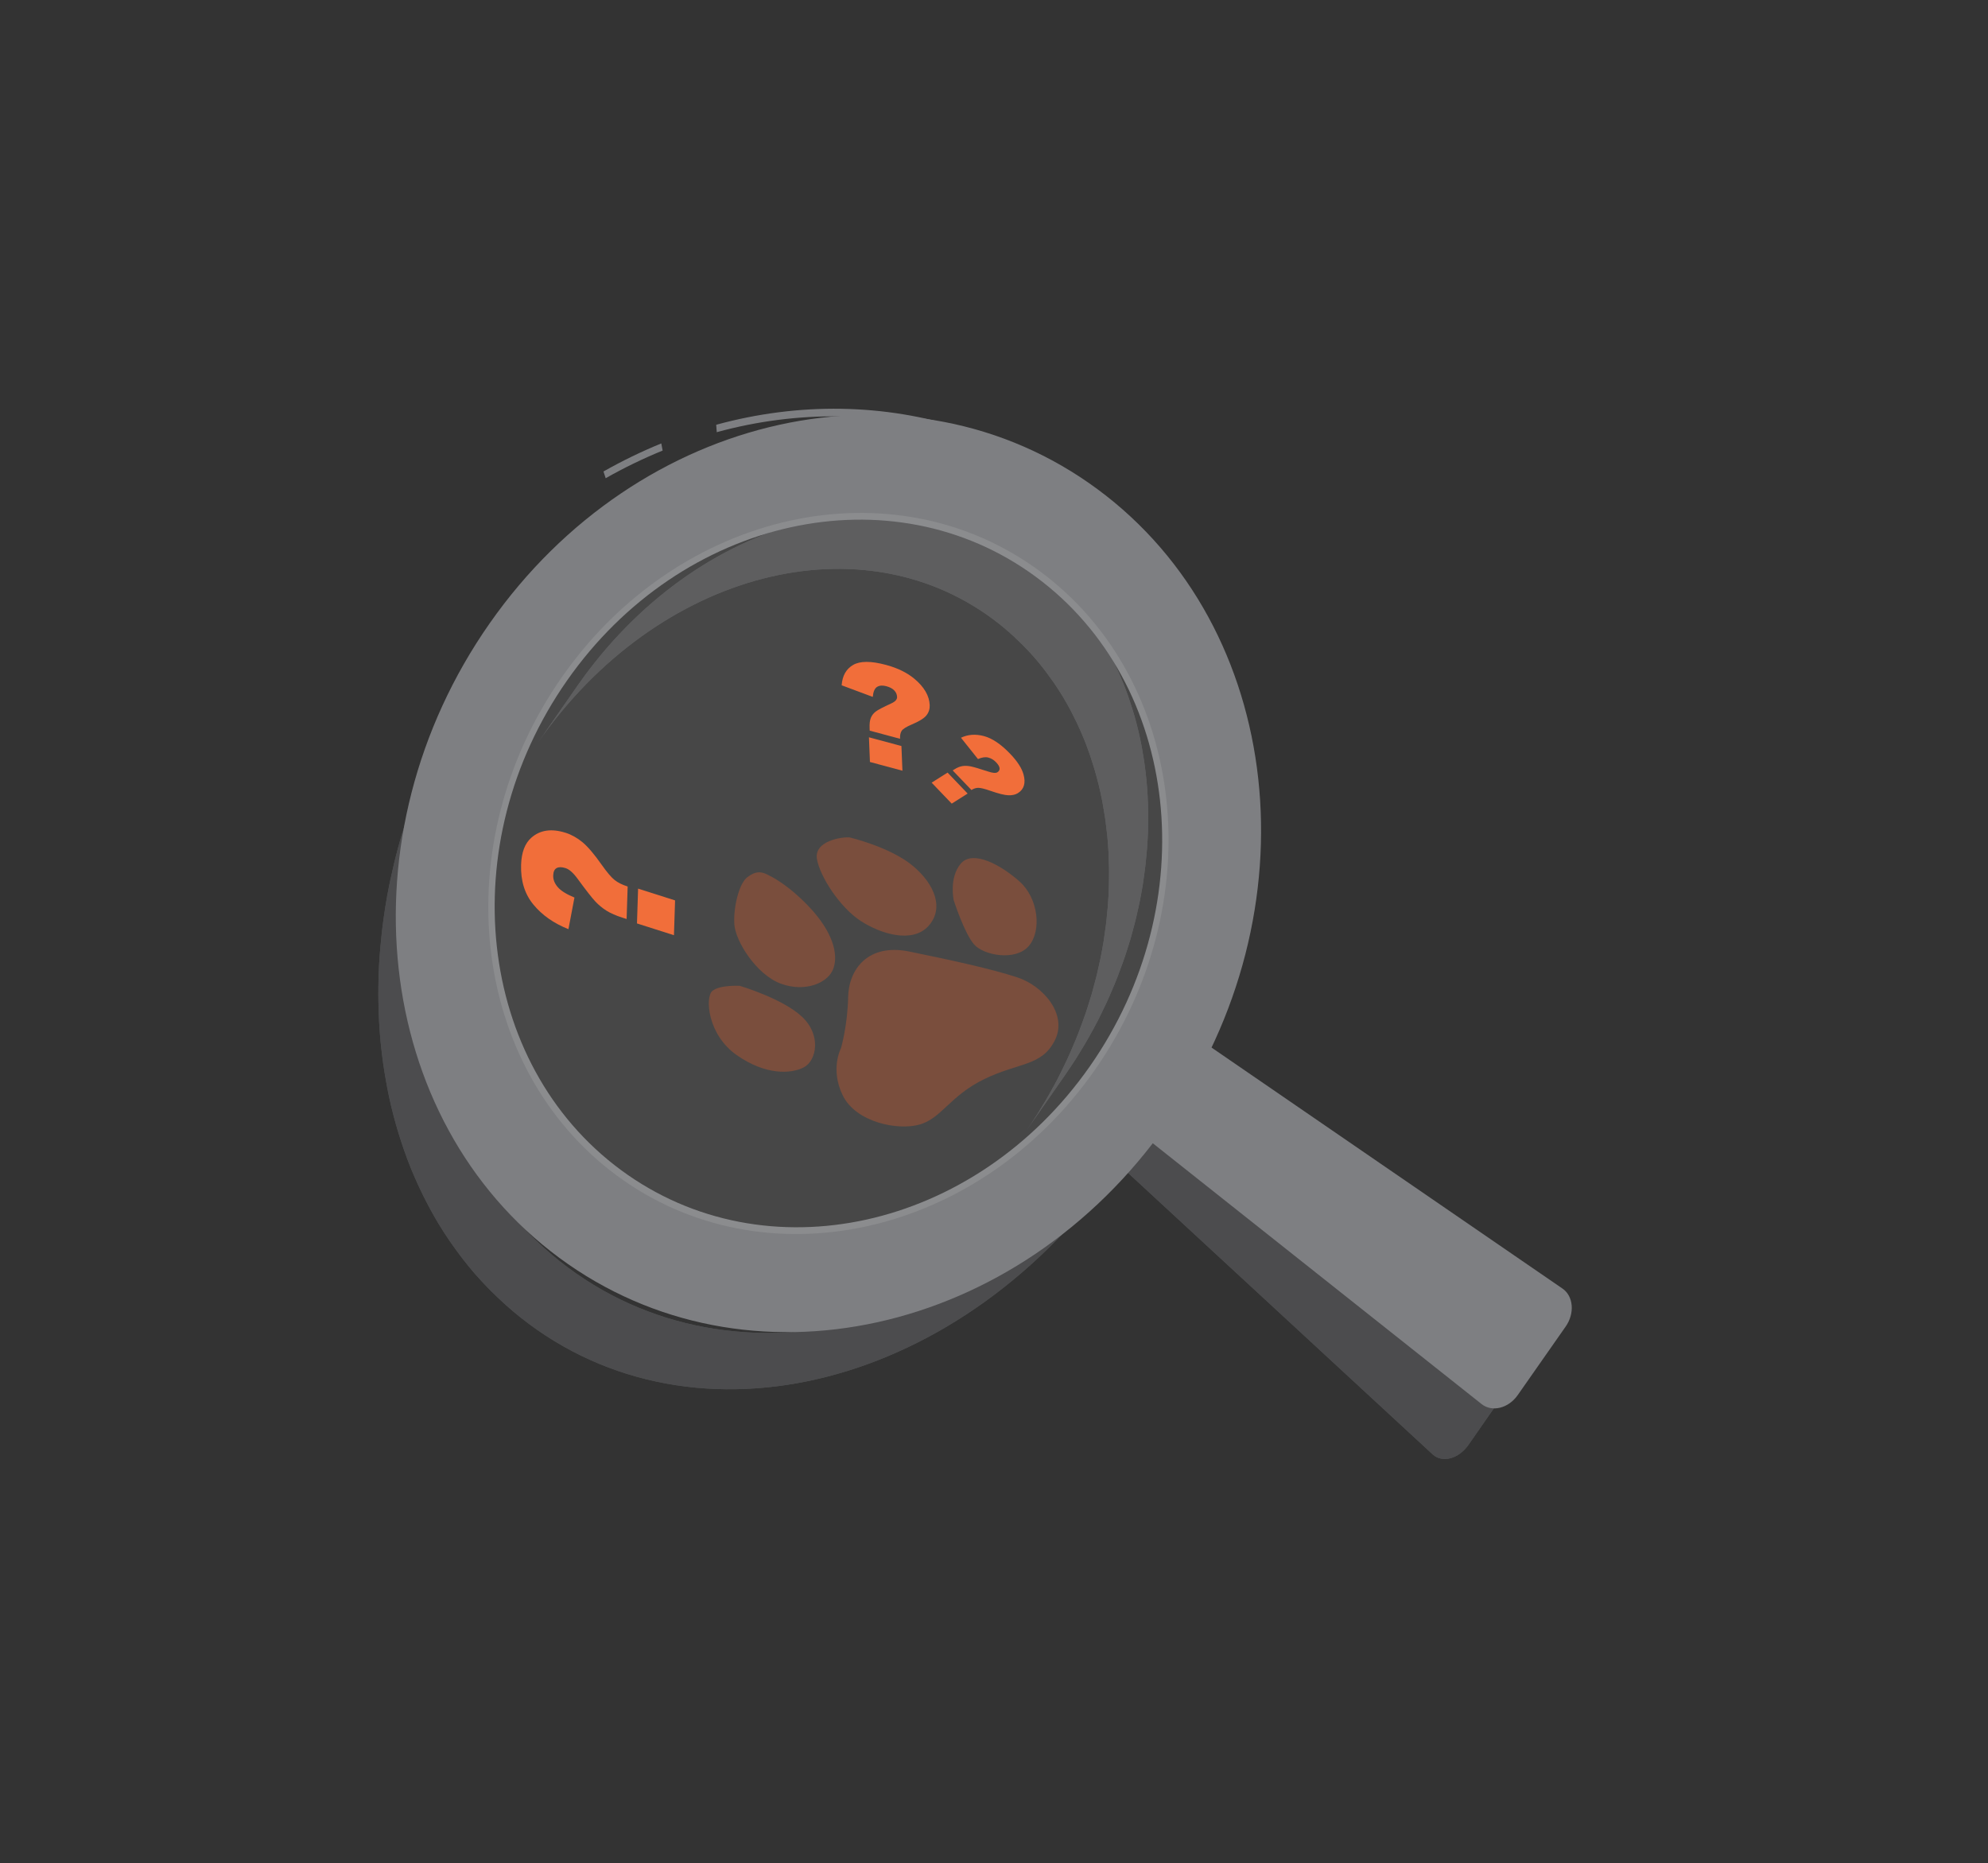<svg width="473.515" height="443.789" viewBox="0 0 473.515 443.789" fill="none" xmlns="http://www.w3.org/2000/svg" xmlns:xlink="http://www.w3.org/1999/xlink">
	<rect x="0" y="0" width="473.515" height="443.789" fill="#333333" stroke="none"/>
	<desc>
			Created with Pixso.
	</desc>
	<defs/>
	<path id="Vector" d="M149.5 211.171L149.251 218.913L148.319 218.617C146.733 218.111 145.45 217.552 144.47 216.938C143.49 216.324 142.602 215.591 141.803 214.74C141.004 213.889 139.607 212.103 137.613 209.382C136.569 207.937 135.598 207.072 134.698 206.786C133.799 206.5 133.093 206.498 132.58 206.78C132.067 207.062 131.796 207.652 131.767 208.548C131.735 209.512 132.094 210.433 132.843 211.309C133.592 212.186 134.919 213.017 136.826 213.803L135.395 221.333C131.904 219.947 129.121 217.993 127.046 215.473C124.971 212.952 123.995 209.791 124.117 205.988C124.212 203.027 125.034 200.873 126.581 199.528C128.672 197.697 131.394 197.315 134.746 198.383C136.136 198.826 137.467 199.572 138.739 200.622C140.01 201.672 141.546 203.479 143.348 206.043C144.612 207.831 145.635 209.032 146.416 209.644C147.196 210.255 148.224 210.765 149.5 211.171ZM151.72 219.967L151.986 211.675L160.793 214.481L160.526 222.773L151.72 219.967Z" fill="#F05E25" fill-opacity="1" fill-rule="nonzero"/>
	<path id="Vector" d="M214.376 175.983L207.152 174.042L207.128 173.42C207.085 172.362 207.19 171.539 207.441 170.953C207.694 170.368 208.084 169.876 208.614 169.478C209.143 169.08 210.343 168.452 212.214 167.593C213.211 167.149 213.698 166.626 213.674 166.026C213.649 165.425 213.425 164.904 212.999 164.46C212.573 164.016 211.942 163.682 211.106 163.457C210.206 163.215 209.472 163.272 208.903 163.627C208.334 163.981 207.993 164.776 207.88 166.008L200.472 163.241C200.632 160.972 201.541 159.356 203.201 158.393C204.86 157.429 207.465 157.425 211.013 158.378C213.776 159.12 216.026 160.216 217.765 161.665C220.125 163.628 221.351 165.728 221.442 167.967C221.479 168.895 221.217 169.71 220.656 170.412C220.096 171.115 218.921 171.841 217.134 172.592C215.89 173.122 215.11 173.606 214.795 174.045C214.481 174.486 214.341 175.132 214.376 175.983ZM206.971 175.63L214.709 177.709L214.946 183.588L207.208 181.51L206.971 175.63Z" fill="#F05E25" fill-opacity="1" fill-rule="nonzero"/>
	<path id="Vector" d="M231.384 188.185L226.918 183.522L227.319 183.268C228.002 182.836 228.642 182.575 229.241 182.486C229.839 182.396 230.485 182.418 231.179 182.551C231.872 182.684 233.257 183.092 235.336 183.774C236.436 184.143 237.179 184.205 237.566 183.96C237.953 183.715 238.126 183.391 238.087 182.989C238.047 182.587 237.769 182.117 237.251 181.577C236.694 180.996 236.068 180.621 235.374 180.449C234.678 180.279 233.868 180.4 232.942 180.815L228.889 175.733C230.552 174.944 232.374 174.812 234.355 175.339C236.335 175.866 238.423 177.275 240.617 179.566C242.325 181.349 243.384 182.992 243.793 184.493C244.353 186.53 243.911 188.006 242.468 188.919C241.869 189.297 241.107 189.47 240.183 189.438C239.259 189.405 237.827 189.05 235.888 188.372C234.533 187.902 233.581 187.666 233.032 187.666C232.482 187.663 231.933 187.837 231.384 188.185ZM225.698 184.037L230.481 189.031L226.689 191.429L221.905 186.435L225.698 184.037Z" fill="#F05E25" fill-opacity="1" fill-rule="nonzero"/>
	<path id="Vector" d="M361.567 327.216L349.792 344.147C347.448 347.518 343.54 348.569 341.243 346.446L266.085 276.995L279.447 257.783L361.289 317.893C363.739 319.696 363.865 323.911 361.567 327.216Z" fill="#7E7F82" fill-opacity="1" fill-rule="nonzero"/>
	<g opacity="0.4">
		<path id="Vector" d="M361.567 327.216L349.792 344.147C347.448 347.518 343.54 348.569 341.243 346.446L266.085 276.995L279.447 257.783L361.289 317.893C363.739 319.696 363.865 323.911 361.567 327.216Z" fill="#000000" fill-opacity="1" fill-rule="nonzero"/>
	</g>
	<path id="Vector" d="M273.387 190.472C273.373 190.129 273.361 189.784 273.342 189.442C273.273 188.217 273.185 186.998 273.068 185.787C273.052 185.622 273.03 185.461 273.012 185.296C272.906 184.244 272.778 183.197 272.635 182.156C272.584 181.785 272.527 181.417 272.473 181.05C272.339 180.164 272.192 179.284 272.033 178.406C271.972 178.072 271.915 177.734 271.849 177.401C271.622 176.228 271.374 175.061 271.098 173.908C271.066 173.774 271.028 173.641 270.996 173.507C270.746 172.484 270.476 171.47 270.186 170.464C270.086 170.116 269.982 169.771 269.877 169.426C269.626 168.589 269.361 167.761 269.083 166.938C268.975 166.62 268.873 166.3 268.762 165.984C268.375 164.882 267.97 163.791 267.535 162.715C267.493 162.611 267.446 162.509 267.403 162.406C267.004 161.433 266.583 160.472 266.147 159.52C265.999 159.2 265.847 158.886 265.697 158.569C265.329 157.798 264.948 157.035 264.554 156.281C264.4 155.985 264.249 155.689 264.089 155.396C263.544 154.387 262.982 153.389 262.389 152.411C262.349 152.344 262.306 152.281 262.265 152.215C261.709 151.303 261.129 150.409 260.531 149.527C260.339 149.242 260.14 148.962 259.943 148.68C259.458 147.989 258.963 147.308 258.454 146.637C258.253 146.371 258.052 146.102 257.847 145.839C257.146 144.942 256.426 144.058 255.678 143.2C255.648 143.168 255.619 143.137 255.591 143.105C254.868 142.28 254.118 141.478 253.353 140.691C253.113 140.444 252.868 140.204 252.624 139.96C252.028 139.366 251.42 138.786 250.799 138.214C250.546 137.982 250.297 137.749 250.04 137.522C249.181 136.76 248.308 136.012 247.403 135.292C215.276 109.774 166.023 122.421 137.427 163.521L128.107 176.917C156.704 135.817 205.956 123.17 238.083 148.688C238.988 149.408 239.862 150.155 240.72 150.918C240.977 151.145 241.226 151.38 241.478 151.61C242.099 152.181 242.707 152.762 243.303 153.356C243.547 153.599 243.792 153.839 244.031 154.086C244.797 154.874 245.547 155.676 246.27 156.501C246.298 156.533 246.327 156.563 246.357 156.595C247.105 157.454 247.823 158.338 248.526 159.235C248.733 159.498 248.932 159.766 249.135 160.033C249.642 160.702 250.137 161.381 250.62 162.07C250.818 162.354 251.02 162.636 251.214 162.923C251.811 163.803 252.389 164.697 252.946 165.607C252.987 165.674 253.031 165.737 253.072 165.803C253.665 166.781 254.226 167.779 254.772 168.789C254.93 169.082 255.08 169.379 255.236 169.674C255.63 170.428 256.011 171.191 256.38 171.962C256.531 172.279 256.683 172.594 256.83 172.913C257.266 173.864 257.687 174.825 258.086 175.799C258.128 175.902 258.175 176.004 258.218 176.107C258.652 177.183 259.056 178.273 259.444 179.375C259.555 179.693 259.659 180.015 259.768 180.334C260.044 181.155 260.309 181.983 260.559 182.819C260.663 183.164 260.767 183.51 260.867 183.857C261.155 184.864 261.425 185.876 261.677 186.899C261.709 187.034 261.747 187.166 261.78 187.3C262.056 188.454 262.303 189.619 262.531 190.793C262.596 191.126 262.654 191.462 262.714 191.799C262.875 192.675 263.021 193.556 263.156 194.441C263.211 194.81 263.268 195.178 263.318 195.548C263.461 196.589 263.587 197.636 263.695 198.689C263.712 198.853 263.735 199.015 263.75 199.181C263.867 200.392 263.954 201.612 264.024 202.837C264.043 203.178 264.055 203.523 264.07 203.867C264.111 204.782 264.139 205.702 264.154 206.625C264.16 207.011 264.167 207.398 264.168 207.784C264.172 208.836 264.16 209.891 264.13 210.949C264.124 211.146 264.125 211.345 264.118 211.544C264.074 212.79 264.003 214.041 263.912 215.294C263.886 215.643 263.853 215.992 263.825 216.342C263.747 217.28 263.657 218.219 263.552 219.16C263.507 219.557 263.463 219.954 263.413 220.352C263.283 221.405 263.135 222.46 262.972 223.516C262.938 223.737 262.91 223.956 262.875 224.176C262.67 225.439 262.438 226.704 262.185 227.969C262.117 228.311 262.04 228.652 261.968 228.996C261.769 229.947 261.556 230.9 261.328 231.852C261.232 232.25 261.135 232.65 261.035 233.047C260.775 234.085 260.497 235.122 260.203 236.159C260.135 236.398 260.074 236.639 260.004 236.877C259.891 237.265 259.761 237.65 259.643 238.037C259.293 239.189 258.932 240.342 258.542 241.489C258.355 242.038 258.152 242.586 257.956 243.132C257.607 244.107 257.25 245.081 256.872 246.052C256.641 246.643 256.401 247.232 256.16 247.82C255.778 248.752 255.383 249.681 254.973 250.608C254.712 251.198 254.449 251.787 254.176 252.374C253.74 253.316 253.283 254.253 252.817 255.189C252.521 255.785 252.231 256.382 251.923 256.976C251.695 257.415 251.458 257.849 251.224 258.285C250.784 259.106 250.332 259.923 249.868 260.739C249.614 261.186 249.356 261.634 249.094 262.081C248.599 262.921 248.088 263.757 247.569 264.589C247.328 264.976 247.093 265.365 246.846 265.749C246.076 266.953 245.285 268.15 244.461 269.332L253.781 255.936C254.605 254.752 255.394 253.557 256.166 252.353C256.413 251.969 256.647 251.58 256.888 251.195C257.407 250.363 257.918 249.527 258.413 248.687C258.675 248.24 258.932 247.793 259.188 247.344C259.65 246.531 260.102 245.715 260.543 244.893C260.777 244.457 261.014 244.021 261.242 243.582C261.352 243.369 261.471 243.159 261.58 242.947C261.775 242.565 261.945 242.178 262.134 241.796C262.601 240.86 263.057 239.924 263.493 238.982C263.765 238.394 264.028 237.805 264.288 237.217C264.698 236.29 265.094 235.36 265.476 234.428C265.717 233.839 265.957 233.252 266.187 232.661C266.567 231.69 266.923 230.714 267.272 229.738C267.469 229.191 267.671 228.646 267.856 228.098C268.247 226.949 268.608 225.796 268.958 224.643C269.055 224.322 269.169 224.003 269.265 223.682C269.284 223.617 269.3 223.55 269.319 223.484C269.388 223.246 269.45 223.005 269.518 222.766C269.812 221.729 270.089 220.693 270.35 219.653C270.45 219.255 270.546 218.859 270.64 218.461C270.868 217.508 271.081 216.556 271.281 215.603C271.354 215.261 271.43 214.92 271.499 214.576C271.751 213.311 271.983 212.046 272.186 210.783C272.222 210.563 272.25 210.344 272.283 210.123C272.447 209.067 272.594 208.014 272.725 206.96C272.774 206.562 272.818 206.166 272.862 205.769C272.967 204.826 273.058 203.885 273.136 202.946C273.165 202.599 273.199 202.25 273.224 201.903C273.315 200.648 273.388 199.398 273.43 198.151C273.437 197.952 273.437 197.755 273.443 197.556C273.473 196.498 273.487 195.443 273.481 194.391C273.481 194.003 273.473 193.619 273.467 193.232C273.459 192.307 273.429 191.388 273.387 190.472Z" fill="#7E7F82" fill-opacity="1" fill-rule="nonzero"/>
	<g opacity="0.4">
		<path id="Vector" d="M273.387 190.472C273.373 190.129 273.361 189.784 273.342 189.442C273.273 188.217 273.185 186.998 273.068 185.787C273.052 185.622 273.03 185.461 273.012 185.296C272.906 184.244 272.778 183.197 272.635 182.156C272.584 181.785 272.527 181.417 272.473 181.05C272.339 180.164 272.192 179.284 272.033 178.406C271.972 178.072 271.915 177.734 271.849 177.401C271.622 176.228 271.374 175.061 271.098 173.908C271.066 173.774 271.028 173.641 270.996 173.507C270.746 172.484 270.476 171.47 270.186 170.464C270.086 170.116 269.982 169.771 269.877 169.426C269.626 168.589 269.361 167.761 269.083 166.938C268.975 166.62 268.873 166.3 268.762 165.984C268.375 164.882 267.97 163.791 267.535 162.715C267.493 162.611 267.446 162.509 267.403 162.406C267.004 161.433 266.583 160.472 266.147 159.52C265.999 159.2 265.847 158.886 265.697 158.569C265.329 157.798 264.948 157.035 264.554 156.281C264.4 155.985 264.249 155.689 264.089 155.396C263.544 154.387 262.982 153.389 262.389 152.411C262.349 152.344 262.306 152.281 262.265 152.215C261.709 151.303 261.129 150.409 260.531 149.527C260.339 149.242 260.14 148.962 259.943 148.68C259.458 147.989 258.963 147.308 258.454 146.637C258.253 146.371 258.052 146.102 257.847 145.839C257.146 144.942 256.426 144.058 255.678 143.2C255.648 143.168 255.619 143.137 255.591 143.105C254.868 142.28 254.118 141.478 253.353 140.691C253.113 140.444 252.868 140.204 252.624 139.96C252.028 139.366 251.42 138.786 250.799 138.214C250.546 137.982 250.297 137.749 250.04 137.522C249.181 136.76 248.308 136.012 247.403 135.292C215.276 109.774 166.023 122.421 137.427 163.521L128.107 176.917C156.704 135.817 205.956 123.17 238.083 148.688C238.988 149.408 239.862 150.155 240.72 150.918C240.977 151.145 241.226 151.38 241.478 151.61C242.099 152.181 242.707 152.762 243.303 153.356C243.547 153.599 243.792 153.839 244.031 154.086C244.797 154.874 245.547 155.676 246.27 156.501C246.298 156.533 246.327 156.563 246.357 156.595C247.105 157.454 247.823 158.338 248.526 159.235C248.733 159.498 248.932 159.766 249.135 160.033C249.642 160.702 250.137 161.381 250.62 162.07C250.818 162.354 251.02 162.636 251.214 162.923C251.811 163.803 252.389 164.697 252.946 165.607C252.987 165.674 253.031 165.737 253.072 165.803C253.665 166.781 254.226 167.779 254.772 168.789C254.93 169.082 255.08 169.379 255.236 169.674C255.63 170.428 256.011 171.191 256.38 171.962C256.531 172.279 256.683 172.594 256.83 172.913C257.266 173.864 257.687 174.825 258.086 175.799C258.128 175.902 258.175 176.004 258.218 176.107C258.652 177.183 259.056 178.273 259.444 179.375C259.555 179.693 259.659 180.015 259.768 180.334C260.044 181.155 260.309 181.983 260.559 182.819C260.663 183.164 260.767 183.51 260.867 183.857C261.155 184.864 261.425 185.876 261.677 186.899C261.709 187.034 261.747 187.166 261.78 187.3C262.056 188.454 262.303 189.619 262.531 190.793C262.596 191.126 262.654 191.462 262.714 191.799C262.875 192.675 263.021 193.556 263.156 194.441C263.211 194.81 263.268 195.178 263.318 195.548C263.461 196.589 263.587 197.636 263.695 198.689C263.712 198.853 263.735 199.015 263.75 199.181C263.867 200.392 263.954 201.612 264.024 202.837C264.043 203.178 264.055 203.523 264.07 203.867C264.111 204.782 264.139 205.702 264.154 206.625C264.16 207.011 264.167 207.398 264.168 207.784C264.172 208.836 264.16 209.891 264.13 210.949C264.124 211.146 264.125 211.345 264.118 211.544C264.074 212.79 264.003 214.041 263.912 215.294C263.886 215.643 263.853 215.992 263.825 216.342C263.747 217.28 263.657 218.219 263.552 219.16C263.507 219.557 263.463 219.954 263.413 220.352C263.283 221.405 263.135 222.46 262.972 223.516C262.938 223.737 262.91 223.956 262.875 224.176C262.67 225.439 262.438 226.704 262.185 227.969C262.117 228.311 262.04 228.652 261.968 228.996C261.769 229.947 261.556 230.9 261.328 231.852C261.232 232.25 261.135 232.65 261.035 233.047C260.775 234.085 260.497 235.122 260.203 236.159C260.135 236.398 260.074 236.639 260.004 236.877C259.891 237.265 259.761 237.65 259.643 238.037C259.293 239.189 258.932 240.342 258.542 241.489C258.355 242.038 258.152 242.586 257.956 243.132C257.607 244.107 257.25 245.081 256.872 246.052C256.641 246.643 256.401 247.232 256.16 247.82C255.778 248.752 255.383 249.681 254.973 250.608C254.712 251.198 254.449 251.787 254.176 252.374C253.74 253.316 253.283 254.253 252.817 255.189C252.521 255.785 252.231 256.382 251.923 256.976C251.695 257.415 251.458 257.849 251.224 258.285C250.784 259.106 250.332 259.923 249.868 260.739C249.614 261.186 249.356 261.634 249.094 262.081C248.599 262.921 248.088 263.757 247.569 264.589C247.328 264.976 247.093 265.365 246.846 265.749C246.076 266.953 245.285 268.15 244.461 269.332L253.781 255.936C254.605 254.752 255.394 253.557 256.166 252.353C256.413 251.969 256.647 251.58 256.888 251.195C257.407 250.363 257.918 249.527 258.413 248.687C258.675 248.24 258.932 247.793 259.188 247.344C259.65 246.531 260.102 245.715 260.543 244.893C260.777 244.457 261.014 244.021 261.242 243.582C261.352 243.369 261.471 243.159 261.58 242.947C261.775 242.565 261.945 242.178 262.134 241.796C262.601 240.86 263.057 239.924 263.493 238.982C263.765 238.394 264.028 237.805 264.288 237.217C264.698 236.29 265.094 235.36 265.476 234.428C265.717 233.839 265.957 233.252 266.187 232.661C266.567 231.69 266.923 230.714 267.272 229.738C267.469 229.191 267.671 228.646 267.856 228.098C268.247 226.949 268.608 225.796 268.958 224.643C269.055 224.322 269.169 224.003 269.265 223.682C269.284 223.617 269.3 223.55 269.319 223.484C269.388 223.246 269.45 223.005 269.518 222.766C269.812 221.729 270.089 220.693 270.35 219.653C270.45 219.255 270.546 218.859 270.64 218.461C270.868 217.508 271.081 216.556 271.281 215.603C271.354 215.261 271.43 214.92 271.499 214.576C271.751 213.311 271.983 212.046 272.186 210.783C272.222 210.563 272.25 210.344 272.283 210.123C272.447 209.067 272.594 208.014 272.725 206.96C272.774 206.562 272.818 206.166 272.862 205.769C272.967 204.826 273.058 203.885 273.136 202.946C273.165 202.599 273.199 202.25 273.224 201.903C273.315 200.648 273.388 199.398 273.43 198.151C273.437 197.952 273.437 197.755 273.443 197.556C273.473 196.498 273.487 195.443 273.481 194.391C273.481 194.003 273.473 193.619 273.467 193.232C273.459 192.307 273.429 191.388 273.387 190.472Z" fill="#000000" fill-opacity="1" fill-rule="nonzero"/>
	</g>
	<path id="Vector" d="M133.301 300.413C132.127 299.481 130.992 298.509 129.877 297.518C129.546 297.223 129.224 296.922 128.898 296.623C128.091 295.88 127.298 295.123 126.523 294.352C126.207 294.037 125.89 293.726 125.581 293.409C124.586 292.385 123.61 291.343 122.671 290.27C122.637 290.231 122.599 290.193 122.564 290.153C121.593 289.04 120.659 287.892 119.748 286.729C119.479 286.386 119.219 286.036 118.956 285.69C118.296 284.82 117.653 283.94 117.026 283.044C116.77 282.678 116.512 282.314 116.262 281.945C115.486 280.801 114.734 279.643 114.012 278.461C113.959 278.374 113.902 278.289 113.848 278.202C113.08 276.934 112.35 275.64 111.645 274.331C111.437 273.948 111.239 273.558 111.037 273.17C110.528 272.194 110.035 271.209 109.559 270.211C109.363 269.799 109.163 269.388 108.972 268.973C108.404 267.736 107.858 266.487 107.339 265.222C107.286 265.09 107.225 264.962 107.172 264.828C106.609 263.433 106.083 262.017 105.58 260.588C105.435 260.176 105.3 259.758 105.16 259.343C104.8 258.275 104.456 257.202 104.13 256.117C103.996 255.669 103.86 255.221 103.731 254.77C103.358 253.468 103.008 252.156 102.685 250.831C102.642 250.652 102.591 250.478 102.548 250.299C102.19 248.804 101.87 247.293 101.574 245.774C101.489 245.337 101.414 244.897 101.334 244.458C101.127 243.325 100.937 242.184 100.763 241.038C100.691 240.558 100.618 240.078 100.552 239.595C100.365 238.247 100.202 236.892 100.063 235.531C100.042 235.315 100.012 235.1 99.991 234.884C99.84 233.312 99.725 231.731 99.635 230.143C99.61 229.696 99.595 229.247 99.575 228.799C99.521 227.613 99.483 226.421 99.464 225.226C99.456 224.727 99.448 224.226 99.446 223.725C99.44 222.359 99.457 220.989 99.497 219.613C99.505 219.355 99.504 219.1 99.513 218.841C99.57 217.224 99.663 215.601 99.781 213.975C99.814 213.526 99.857 213.072 99.896 212.622C99.997 211.4 100.116 210.178 100.253 208.952C100.311 208.44 100.368 207.928 100.432 207.416C100.6 206.047 100.792 204.676 101.005 203.303C101.049 203.018 101.085 202.734 101.131 202.45C101.396 200.81 101.697 199.17 102.024 197.528C102.114 197.084 102.213 196.64 102.307 196.194C102.566 194.958 102.843 193.723 103.139 192.489C103.262 191.971 103.387 191.454 103.516 190.937C103.855 189.588 104.216 188.238 104.599 186.891C104.687 186.583 104.765 186.275 104.854 185.967C104.999 185.465 105.17 184.968 105.321 184.466C105.774 182.97 106.243 181.472 106.75 179.98C106.993 179.266 107.257 178.556 107.512 177.843C107.965 176.578 108.428 175.316 108.918 174.058C109.217 173.29 109.531 172.526 109.844 171.761C110.34 170.551 110.852 169.345 111.385 168.141C111.723 167.377 112.065 166.613 112.418 165.851C112.984 164.629 113.577 163.412 114.18 162.199C114.566 161.422 114.944 160.645 115.346 159.872C115.641 159.306 115.946 158.743 116.249 158.178C116.823 157.111 117.411 156.046 118.014 154.986C118.344 154.406 118.676 153.827 119.016 153.251C119.659 152.157 120.323 151.071 121 149.987C121.313 149.487 121.616 148.984 121.935 148.487C122.937 146.924 123.963 145.37 125.033 143.833L115.702 157.243C114.634 158.78 113.607 160.334 112.604 161.897C112.287 162.394 111.982 162.896 111.671 163.395C110.997 164.478 110.331 165.564 109.688 166.66C109.349 167.236 109.016 167.816 108.685 168.395C108.082 169.455 107.494 170.518 106.92 171.587C106.617 172.152 106.312 172.715 106.017 173.282C105.871 173.559 105.717 173.834 105.574 174.112C105.321 174.607 105.099 175.11 104.853 175.608C104.249 176.822 103.657 178.037 103.091 179.26C102.737 180.021 102.396 180.786 102.057 181.551C101.525 182.754 101.012 183.96 100.516 185.17C100.203 185.936 99.89 186.699 99.59 187.468C99.099 188.726 98.637 189.989 98.185 191.254C97.929 191.966 97.665 192.677 97.423 193.39C96.916 194.881 96.447 196.378 95.993 197.877C95.867 198.292 95.718 198.708 95.596 199.123C95.572 199.207 95.55 199.294 95.525 199.378C95.435 199.685 95.357 199.994 95.27 200.3C94.888 201.647 94.526 202.996 94.187 204.347C94.057 204.862 93.932 205.38 93.809 205.895C93.513 207.13 93.237 208.367 92.977 209.603C92.883 210.047 92.784 210.491 92.694 210.935C92.367 212.577 92.066 214.217 91.8 215.858C91.754 216.143 91.719 216.426 91.674 216.711C91.461 218.084 91.27 219.455 91.1 220.825C91.037 221.336 90.979 221.848 90.921 222.36C90.785 223.587 90.667 224.809 90.565 226.031C90.529 226.481 90.484 226.933 90.451 227.383C90.332 229.01 90.239 230.634 90.184 232.251C90.175 232.505 90.176 232.759 90.169 233.014C90.13 234.392 90.112 235.765 90.117 237.134C90.12 237.634 90.127 238.136 90.135 238.635C90.156 239.83 90.192 241.02 90.246 242.208C90.265 242.656 90.281 243.105 90.306 243.551C90.396 245.14 90.51 246.721 90.662 248.292C90.683 248.508 90.713 248.723 90.735 248.939C90.874 250.303 91.037 251.659 91.223 253.007C91.289 253.487 91.362 253.965 91.434 254.443C91.607 255.593 91.798 256.736 92.007 257.873C92.085 258.309 92.16 258.745 92.244 259.179C92.54 260.7 92.862 262.211 93.219 263.708C93.262 263.887 93.313 264.063 93.356 264.24C93.68 265.564 94.031 266.877 94.402 268.179C94.531 268.63 94.667 269.078 94.802 269.526C95.127 270.611 95.471 271.684 95.831 272.752C95.971 273.167 96.106 273.583 96.252 273.995C96.754 275.424 97.279 276.84 97.843 278.237C97.897 278.371 97.957 278.498 98.01 278.631C98.529 279.897 99.075 281.146 99.644 282.382C99.835 282.797 100.033 283.208 100.23 283.62C100.706 284.618 101.201 285.605 101.71 286.583C101.911 286.967 102.108 287.355 102.314 287.736C103.022 289.045 103.752 290.342 104.521 291.611C104.57 291.694 104.626 291.773 104.675 291.856C105.4 293.042 106.155 294.204 106.932 295.352C107.181 295.722 107.44 296.085 107.696 296.451C108.323 297.346 108.966 298.227 109.626 299.097C109.889 299.444 110.149 299.793 110.418 300.135C111.33 301.299 112.261 302.446 113.234 303.56C113.269 303.6 113.307 303.638 113.342 303.677C114.282 304.75 115.256 305.792 116.252 306.816C116.56 307.135 116.878 307.446 117.194 307.759C117.97 308.53 118.762 309.288 119.57 310.03C119.896 310.329 120.219 310.63 120.549 310.925C121.664 311.916 122.799 312.886 123.973 313.82C165.672 346.938 229.571 330.529 266.702 277.17L276.032 263.761C238.901 317.122 175.001 333.531 133.301 300.413Z" fill="#7E7F82" fill-opacity="1" fill-rule="nonzero"/>
	<g opacity="0.4">
		<path id="Vector" d="M133.301 300.413C132.127 299.481 130.992 298.509 129.877 297.518C129.546 297.223 129.224 296.922 128.898 296.623C128.091 295.88 127.298 295.123 126.523 294.352C126.207 294.037 125.89 293.726 125.581 293.409C124.586 292.385 123.61 291.343 122.671 290.27C122.637 290.231 122.599 290.193 122.564 290.153C121.593 289.04 120.659 287.892 119.748 286.729C119.479 286.386 119.219 286.036 118.956 285.69C118.296 284.82 117.653 283.94 117.026 283.044C116.77 282.678 116.512 282.314 116.262 281.945C115.486 280.801 114.734 279.643 114.012 278.461C113.959 278.374 113.902 278.289 113.848 278.202C113.08 276.934 112.35 275.64 111.645 274.331C111.437 273.948 111.239 273.558 111.037 273.17C110.528 272.194 110.035 271.209 109.559 270.211C109.363 269.799 109.163 269.388 108.972 268.973C108.404 267.736 107.858 266.487 107.339 265.222C107.286 265.09 107.225 264.962 107.172 264.828C106.609 263.433 106.083 262.017 105.58 260.588C105.435 260.176 105.3 259.758 105.16 259.343C104.8 258.275 104.456 257.202 104.13 256.117C103.996 255.669 103.86 255.221 103.731 254.77C103.358 253.468 103.008 252.156 102.685 250.831C102.642 250.652 102.591 250.478 102.548 250.299C102.19 248.804 101.87 247.293 101.574 245.774C101.489 245.337 101.414 244.897 101.334 244.458C101.127 243.325 100.937 242.184 100.763 241.038C100.691 240.558 100.618 240.078 100.552 239.595C100.365 238.247 100.202 236.892 100.063 235.531C100.042 235.315 100.012 235.1 99.991 234.884C99.84 233.312 99.725 231.731 99.635 230.143C99.61 229.696 99.595 229.247 99.575 228.799C99.521 227.613 99.483 226.421 99.464 225.226C99.456 224.727 99.448 224.226 99.446 223.725C99.44 222.359 99.457 220.989 99.497 219.613C99.505 219.355 99.504 219.1 99.513 218.841C99.57 217.224 99.663 215.601 99.781 213.975C99.814 213.526 99.857 213.072 99.896 212.622C99.997 211.4 100.116 210.178 100.253 208.952C100.311 208.44 100.368 207.928 100.432 207.416C100.6 206.047 100.792 204.676 101.005 203.303C101.049 203.018 101.085 202.734 101.131 202.45C101.396 200.81 101.697 199.17 102.024 197.528C102.114 197.084 102.213 196.64 102.307 196.194C102.566 194.958 102.843 193.723 103.139 192.489C103.262 191.971 103.387 191.454 103.516 190.937C103.855 189.588 104.216 188.238 104.599 186.891C104.687 186.583 104.765 186.275 104.854 185.967C104.999 185.465 105.17 184.968 105.321 184.466C105.774 182.97 106.243 181.472 106.75 179.98C106.993 179.266 107.257 178.556 107.512 177.843C107.965 176.578 108.428 175.316 108.918 174.058C109.217 173.29 109.531 172.526 109.844 171.761C110.34 170.551 110.852 169.345 111.385 168.141C111.723 167.377 112.065 166.613 112.418 165.851C112.984 164.629 113.577 163.412 114.18 162.199C114.566 161.422 114.944 160.645 115.346 159.872C115.641 159.306 115.946 158.743 116.249 158.178C116.823 157.111 117.411 156.046 118.014 154.986C118.344 154.406 118.676 153.827 119.016 153.251C119.659 152.157 120.323 151.071 121 149.987C121.313 149.487 121.616 148.984 121.935 148.487C122.937 146.924 123.963 145.37 125.033 143.833L115.702 157.243C114.634 158.78 113.607 160.334 112.604 161.897C112.287 162.394 111.982 162.896 111.671 163.395C110.997 164.478 110.331 165.564 109.688 166.66C109.349 167.236 109.016 167.816 108.685 168.395C108.082 169.455 107.494 170.518 106.92 171.587C106.617 172.152 106.312 172.715 106.017 173.282C105.871 173.559 105.717 173.834 105.574 174.112C105.321 174.607 105.099 175.11 104.853 175.608C104.249 176.822 103.657 178.037 103.091 179.26C102.737 180.021 102.396 180.786 102.057 181.551C101.525 182.754 101.012 183.96 100.516 185.17C100.203 185.936 99.89 186.699 99.59 187.468C99.099 188.726 98.637 189.989 98.185 191.254C97.929 191.966 97.665 192.677 97.423 193.39C96.916 194.881 96.447 196.378 95.993 197.877C95.867 198.292 95.718 198.708 95.596 199.123C95.572 199.207 95.55 199.294 95.525 199.378C95.435 199.685 95.357 199.994 95.27 200.3C94.888 201.647 94.526 202.996 94.187 204.347C94.057 204.862 93.932 205.38 93.809 205.895C93.513 207.13 93.237 208.367 92.977 209.603C92.883 210.047 92.784 210.491 92.694 210.935C92.367 212.577 92.066 214.217 91.8 215.858C91.754 216.143 91.719 216.426 91.674 216.711C91.461 218.084 91.27 219.455 91.1 220.825C91.037 221.336 90.979 221.848 90.921 222.36C90.785 223.587 90.667 224.809 90.565 226.031C90.529 226.481 90.484 226.933 90.451 227.383C90.332 229.01 90.239 230.634 90.184 232.251C90.175 232.505 90.176 232.759 90.169 233.014C90.13 234.392 90.112 235.765 90.117 237.134C90.12 237.634 90.127 238.136 90.135 238.635C90.156 239.83 90.192 241.02 90.246 242.208C90.265 242.656 90.281 243.105 90.306 243.551C90.396 245.14 90.51 246.721 90.662 248.292C90.683 248.508 90.713 248.723 90.735 248.939C90.874 250.303 91.037 251.659 91.223 253.007C91.289 253.487 91.362 253.965 91.434 254.443C91.607 255.593 91.798 256.736 92.007 257.873C92.085 258.309 92.16 258.745 92.244 259.179C92.54 260.7 92.862 262.211 93.219 263.708C93.262 263.887 93.313 264.063 93.356 264.24C93.68 265.564 94.031 266.877 94.402 268.179C94.531 268.63 94.667 269.078 94.802 269.526C95.127 270.611 95.471 271.684 95.831 272.752C95.971 273.167 96.106 273.583 96.252 273.995C96.754 275.424 97.279 276.84 97.843 278.237C97.897 278.371 97.957 278.498 98.01 278.631C98.529 279.897 99.075 281.146 99.644 282.382C99.835 282.797 100.033 283.208 100.23 283.62C100.706 284.618 101.201 285.605 101.71 286.583C101.911 286.967 102.108 287.355 102.314 287.736C103.022 289.045 103.752 290.342 104.521 291.611C104.57 291.694 104.626 291.773 104.675 291.856C105.4 293.042 106.155 294.204 106.932 295.352C107.181 295.722 107.44 296.085 107.696 296.451C108.323 297.346 108.966 298.227 109.626 299.097C109.889 299.444 110.149 299.793 110.418 300.135C111.33 301.299 112.261 302.446 113.234 303.56C113.269 303.6 113.307 303.638 113.342 303.677C114.282 304.75 115.256 305.792 116.252 306.816C116.56 307.135 116.878 307.446 117.194 307.759C117.97 308.53 118.762 309.288 119.57 310.03C119.896 310.329 120.219 310.63 120.549 310.925C121.664 311.916 122.799 312.886 123.973 313.82C165.672 346.938 229.571 330.529 266.702 277.17L276.032 263.761C238.901 317.122 175.001 333.531 133.301 300.413Z" fill="#000000" fill-opacity="1" fill-rule="nonzero"/>
	</g>
	<path id="Vector" d="M144.263 113.912L143.739 112.31C148.203 109.782 152.837 107.533 157.511 105.626L157.833 107.327C153.224 109.206 148.661 111.422 144.263 113.912ZM170.722 102.947L170.589 101.181C190.305 95.787 210.635 96.111 229.386 102.115L228.727 103.872C210.223 97.947 190.167 97.628 170.722 102.947Z" fill="#7E7F82" fill-opacity="1" fill-rule="nonzero"/>
	<path id="Vector" d="M116.634 148.479C152.024 97.918 216.836 83.615 261.404 116.524C305.971 149.433 313.412 217.088 278.022 267.649C242.622 318.223 177.801 332.542 133.234 299.633C88.665 266.725 81.234 199.054 116.634 148.479ZM259.572 254.026C286.868 215.03 281.144 162.819 246.766 137.434C212.389 112.049 162.368 123.098 135.071 162.094C107.757 201.117 113.511 253.311 147.889 278.694C182.266 304.078 232.258 293.049 259.572 254.026Z" fill="#7E7F82" fill-opacity="1" fill-rule="nonzero"/>
	<path id="Vector" d="M372.923 315.992L361.498 332.323C359.291 335.477 355.399 336.443 352.897 334.458L269.317 268.158L284.367 246.648L372.153 306.937C374.782 308.739 375.131 312.837 372.923 315.992Z" fill="#7E7F82" fill-opacity="1" fill-rule="nonzero"/>
	<g opacity="0.1">
		<path id="Vector" d="M260.757 254.902C288.574 215.164 282.74 161.956 247.707 136.088C212.675 110.22 161.698 121.479 133.881 161.219C106.046 200.986 111.91 254.175 146.943 280.043C181.977 305.91 232.922 294.671 260.757 254.902Z" fill="#FFFFFF" fill-opacity="1" fill-rule="nonzero"/>
	</g>
	<g opacity="0.3">
		<path id="Vector" d="M200.32 249.666C200.32 249.666 201.891 244.165 202.013 237.544C202.135 230.923 206.724 224.633 216.618 226.668C226.511 228.704 236.07 230.757 242.314 232.817C248.559 234.877 254.364 241.693 251.235 247.848C248.107 254.003 242.765 253.035 234.518 257.012C226.271 260.99 224.275 266.4 219.031 267.878C213.788 269.357 203.895 267.322 200.761 260.989C197.628 254.658 200.32 249.666 200.32 249.666Z" fill="#F05E25" fill-opacity="1" fill-rule="nonzero"/>
		<path id="Vector" d="M227.161 214.447C227.161 214.447 225.991 209.062 228.853 205.708C231.716 202.355 238.454 206.041 242.885 210.018C247.316 213.995 248.173 221.7 245.042 225.348C241.911 228.997 234.327 227.602 232.014 224.973C229.7 222.343 227.161 214.447 227.161 214.447Z" fill="#F05E25" fill-opacity="1" fill-rule="nonzero"/>
		<path id="Vector" d="M202.382 199.479C202.382 199.479 211.971 201.733 217.35 206.189C222.729 210.645 224.924 216.456 221.117 220.612C217.31 224.768 209.787 222.516 204.935 219.33C200.083 216.145 195.327 208.89 194.586 204.638C193.845 200.387 200.349 199.305 202.382 199.479Z" fill="#F05E25" fill-opacity="1" fill-rule="nonzero"/>
		<path id="Vector" d="M183.323 208.617C183.323 208.617 187.591 210.524 192.893 216.195C198.195 221.866 199.72 227.064 198.541 230.608C197.362 234.152 191.791 236.469 185.959 234.308C180.128 232.147 175.139 224.157 174.904 220.126C174.669 216.095 176.012 210.465 178.003 208.955C179.994 207.446 181.382 207.485 183.323 208.617Z" fill="#F05E25" fill-opacity="1" fill-rule="nonzero"/>
		<path id="Vector" d="M176.188 234.824C176.188 234.824 186.422 237.838 191.063 242.225C195.705 246.613 194.482 252.67 191.468 254.244C188.455 255.818 182.391 256.199 175.443 251.313C168.496 246.427 167.943 237.581 169.636 236.078C171.33 234.574 176.188 234.824 176.188 234.824Z" fill="#F05E25" fill-opacity="1" fill-rule="nonzero"/>
	</g>
</svg>
